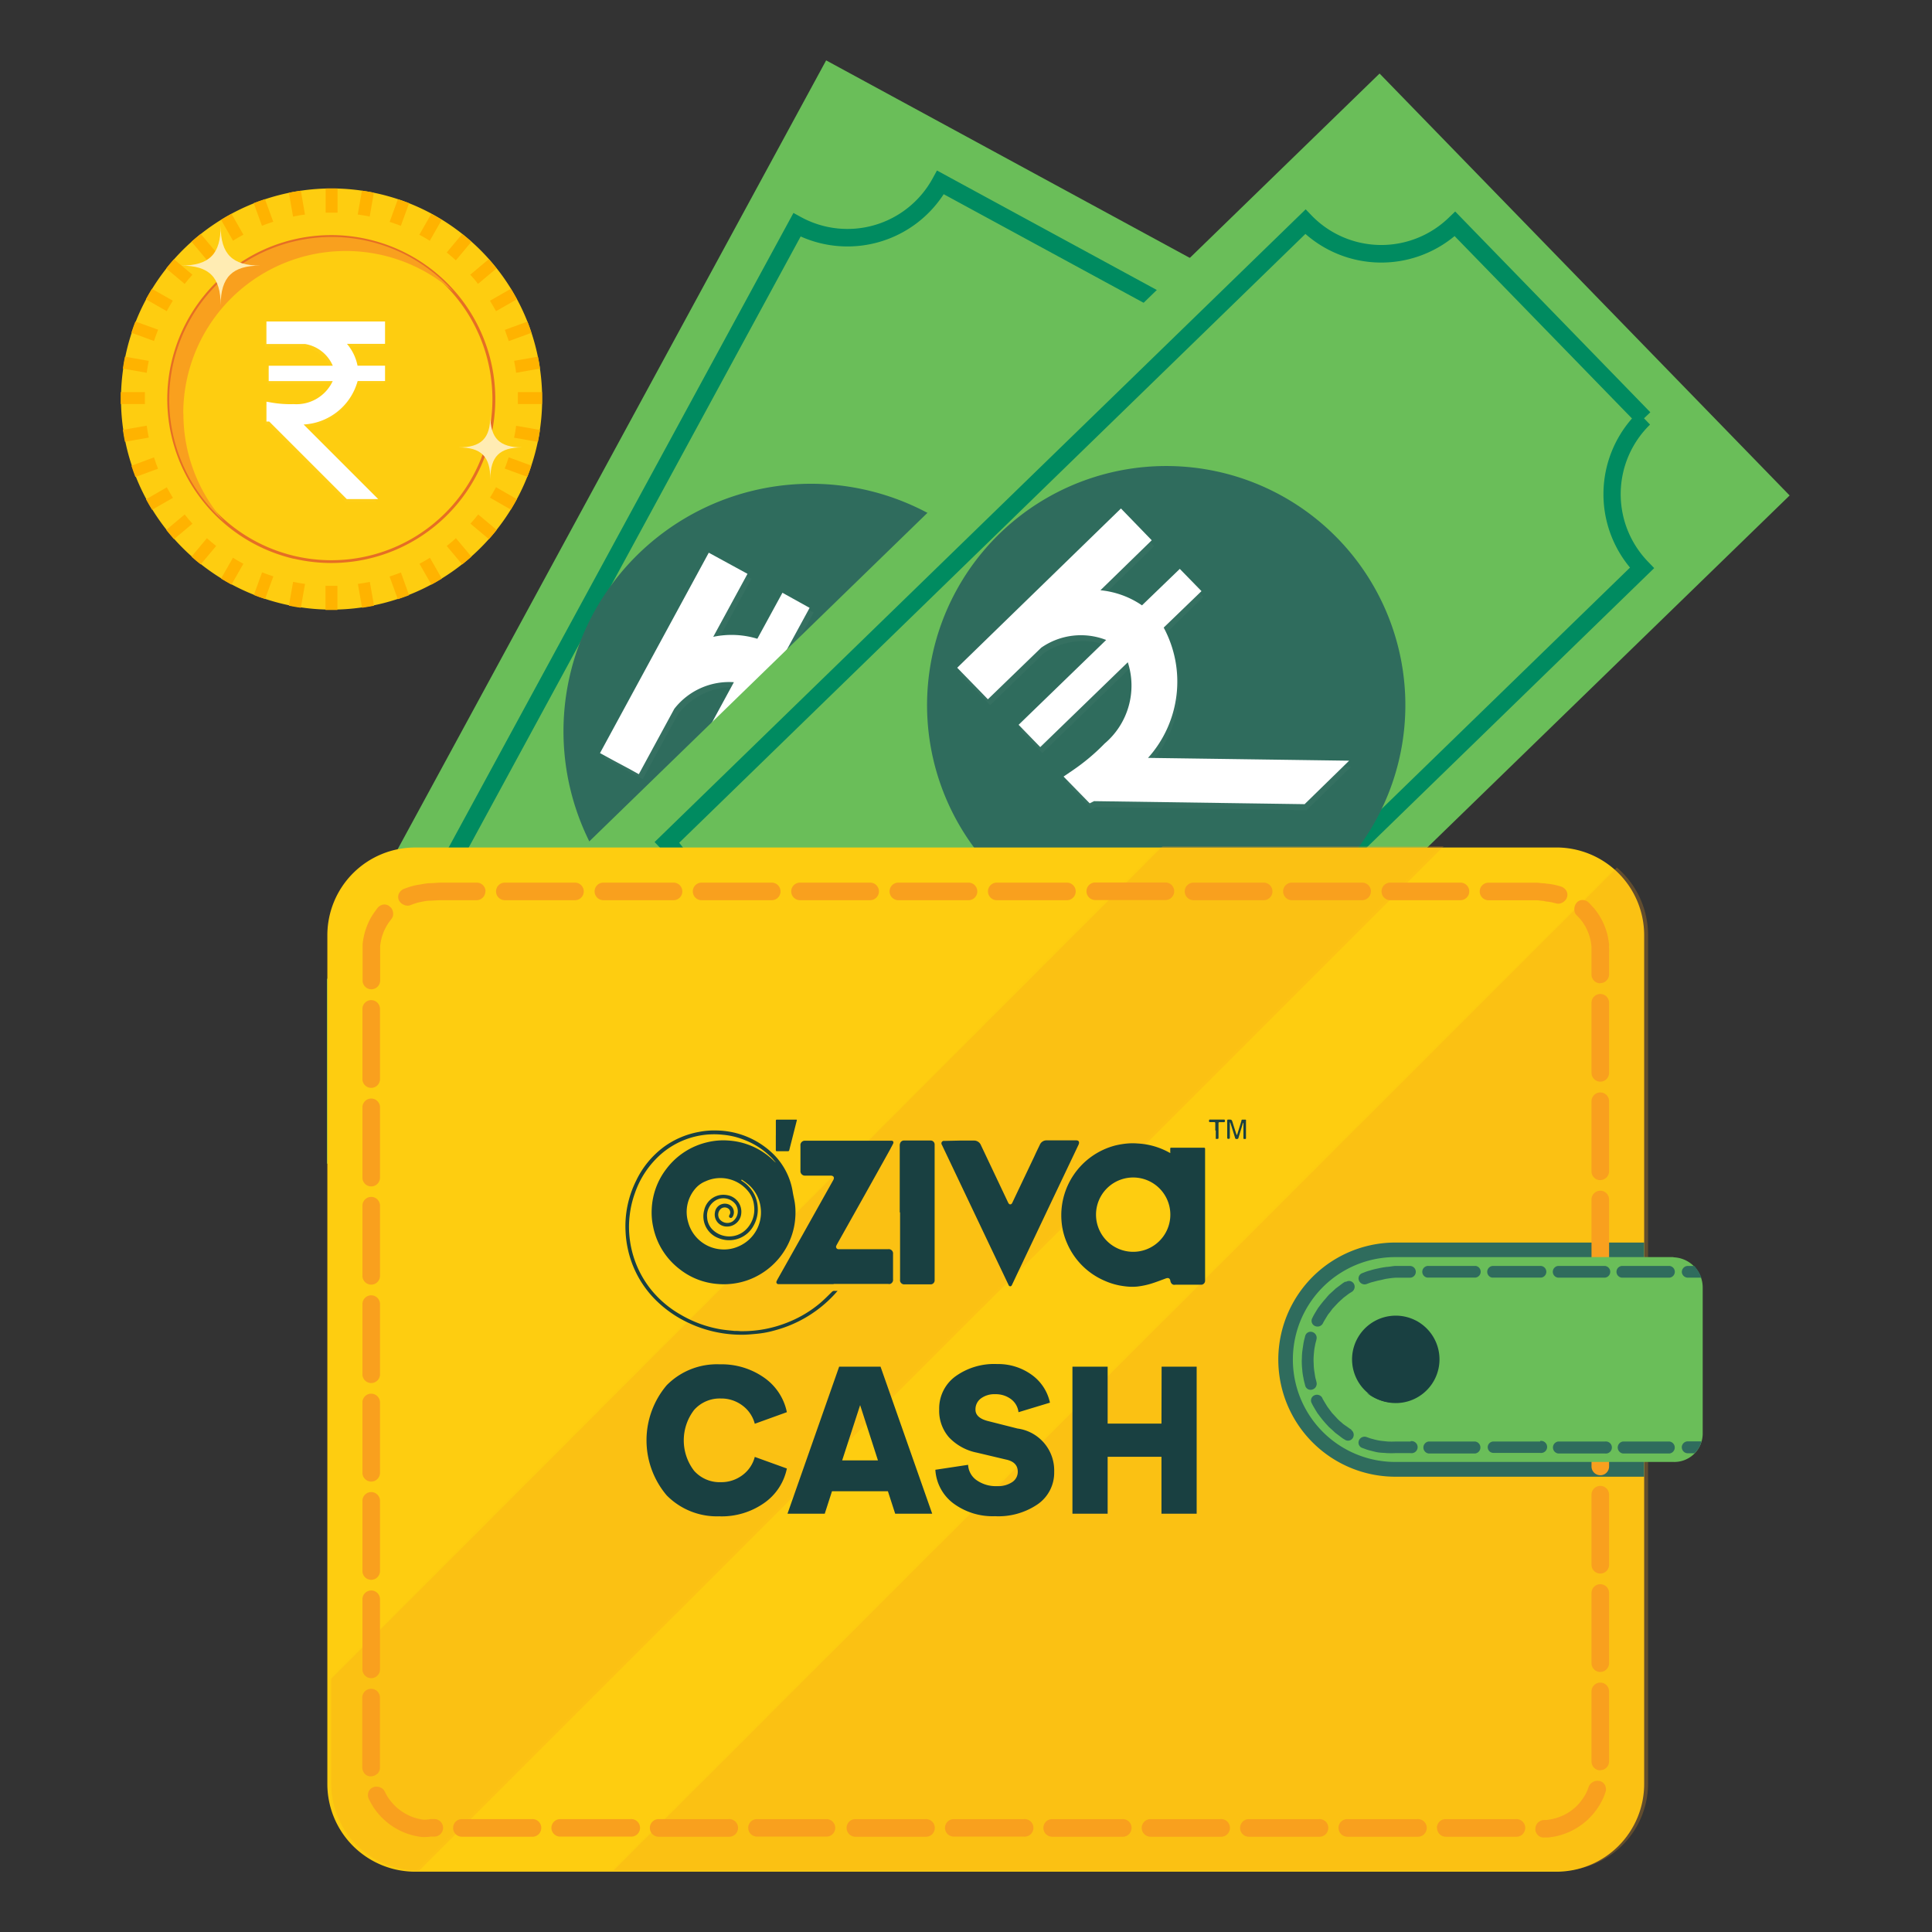 <svg xmlns="http://www.w3.org/2000/svg" width="64" height="64" viewBox="0 0 64 64">
  <rect x="0" y="0" width="64" height="64" fill="#333333" stroke="none"/>
  <g id="OZiva_Cash" data-name="OZiva Cash" transform="translate(-187 -428)">
    <rect id="Bound" width="64" height="64" transform="translate(187 428)" fill="none" opacity="0"/>
    <g id="OZiva_cash_" data-name="OZiva cash " transform="translate(191 430.004)">
      <path id="Path_9731" data-name="Path 9731" d="M73.5,30.4,90.035-.042l17.123,9.3L88.065,44.409,73.5,36.5Z" transform="translate(-66.668 0.038)" fill="#6abe59" fill-rule="evenodd"/>
      <path id="Path_9732" data-name="Path 9732" d="M104.341,39.215l8.147,4.428-.14.255.255.14a3.214,3.214,0,0,0,1.289,4.358l.255.14L99.791,74.966l-.255-.14a3.213,3.213,0,0,0-4.358,1.29l-.14.255-8.405-4.566.138-.255a3.215,3.215,0,0,0-1.29-4.359l-.255-.14,14.361-26.43.255.14a3.214,3.214,0,0,0,4.359-1.29Zm7.623,4.805L104.564,40a3.8,3.8,0,0,1-4.738,1.4L86.009,66.835a3.8,3.8,0,0,1,1.4,4.738l7.4,4.021a3.8,3.8,0,0,1,4.738-1.4l13.813-25.428a3.8,3.8,0,0,1-1.4-4.738Z" transform="translate(-77.303 -35.571)" fill="#008b60" fill-rule="evenodd"/>
      <path id="Path_9733" data-name="Path 9733" d="M169.857,151.83a8.2,8.2,0,1,1-6.244-.658,8.2,8.2,0,0,1,6.244.658" transform="translate(-143.075 -136.813)" fill="#2f6c5d"/>
      <g id="Group_1540" data-name="Group 1540" transform="translate(16.008 16.468)" opacity="0.3">
        <g id="Group_1539" data-name="Group 1539" transform="translate(0)" opacity="0.3">
          <g id="Group_1537" data-name="Group 1537" transform="translate(0.415 0.415)" opacity="0.3">
            <path id="Path_9734" data-name="Path 9734" d="M179.973,181.61l-3.313,6.1.2.107.526.283.03.016,1.044-1.919a2.455,2.455,0,0,1,2.684-.9l-1.964,3.617.372.2,1.964-3.615a2.649,2.649,0,0,1,.421,3.431,7.125,7.125,0,0,1-.78,1.22l.571.312.009-.009,6.637-1.965.569-1.053L182.6,189.3V189.3a3.554,3.554,0,0,0-.628-4.665l.809-1.487-.367-.2-.809,1.487a2.764,2.764,0,0,0-2.238.078l1.352-2.488Z" transform="translate(-176.66 -181.61)" fill="#1d5f3e"/>
          </g>
          <g id="Group_1538" data-name="Group 1538" opacity="0.3">
            <path id="Path_9735" data-name="Path 9735" d="M175.8,177.149l1.286.7-1.135,2.087a2.928,2.928,0,0,1,1.462.066l.828-1.523.906.491-.829,1.523a3.772,3.772,0,0,1,.79,4.276l6.4-1.893-.978,1.815-6.685,1.974-.116.116-1.092-.595.226-.284a6.812,6.812,0,0,0,.748-1.169h0a2.509,2.509,0,0,0-.068-2.8l-1.924,3.543-.911-.487,1.926-3.546a2.3,2.3,0,0,0-1.974.883l-1.173,2.157-.3-.158-.987-.537Zm.246.829-3.021,5.556.211.115.913-1.679.021-.025a2.764,2.764,0,0,1,3.027-.988l.142.057.012-.021.084.059.083.033-.011.018.124.088a2.95,2.95,0,0,1,.516,3.817,7.419,7.419,0,0,1-.594.979l.141.076,6.411-1.9.161-.3-6.5,1.924.526-.715a3.246,3.246,0,0,0-.534-4.254l-.151-.1-.167-.072a2.456,2.456,0,0,0-1.991.078l-.823.366,1.635-3.01Z" transform="translate(-172.201 -177.149)" fill="#fff" fill-rule="evenodd"/>
          </g>
        </g>
      </g>
      <path id="Path_9736" data-name="Path 9736" d="M178.553,179.85l-3.313,6.094.2.107.526.279.03.017,1.042-1.92a2.455,2.455,0,0,1,2.685-.9l-1.964,3.615.366.2,1.964-3.615a2.653,2.653,0,0,1,.42,3.43,7.052,7.052,0,0,1-.781,1.221l.571.311.009-.009,6.637-1.964.569-1.053-6.331,1.872v-.008a3.554,3.554,0,0,0-.629-4.665l.809-1.487-.366-.2-.809,1.487a2.753,2.753,0,0,0-2.237.079l1.352-2.488Z" transform="translate(-158.95 -163.131)" fill="#fff"/>
      <path id="Path_9737" data-name="Path 9737" d="M174.384,175.388l1.283.7-1.135,2.087a2.923,2.923,0,0,1,1.461.064l.831-1.524.9.5-.828,1.521a3.772,3.772,0,0,1,.79,4.276l6.4-1.891-.981,1.807-6.685,1.974-.116.116-1.092-.594.226-.286a6.753,6.753,0,0,0,.746-1.169h0a2.511,2.511,0,0,0-.068-2.8l-1.926,3.543-.9-.491,1.926-3.543a2.3,2.3,0,0,0-1.974.882l-1.175,2.165-.3-.167-.52-.278-.466-.254Zm-2.565,6.5.913-1.681.021-.025a2.756,2.756,0,0,1,3.027-.987l.132.055.012-.021.08.057.091.037-.011.02.121.086a2.952,2.952,0,0,1,.515,3.817,7.379,7.379,0,0,1-.594.98l.141.076,6.411-1.9.155-.287-6.016,1.779V183.4l.037-.068a3.248,3.248,0,0,0-.526-4.264l-.162-.108-.158-.068a2.451,2.451,0,0,0-1.99.078l-.824.367,1.636-3.011-.208-.113-3.019,5.557Z" transform="translate(-154.905 -159.083)" fill="#fff" fill-rule="evenodd"/>
      <path id="Path_9738" data-name="Path 9738" d="M168.671,4.645,139.979,32.523,153.563,46.5l28.692-27.878Z" transform="translate(-126.971 -4.213)" fill="#6abe59"/>
      <path id="Path_9739" data-name="Path 9739" d="M211.067,53.044l.2.208a3.214,3.214,0,0,0,4.545.064l.208-.2,6.464,6.651-.209.2.2.208a3.217,3.217,0,0,0-.063,4.546l.2.208L201.047,85.89l-.2-.209a3.214,3.214,0,0,0-4.545-.064l-.209.2-6.666-6.86.208-.2a3.214,3.214,0,0,0,.064-4.545l-.2-.208Zm10.808,6.927L216,53.93a3.8,3.8,0,0,1-4.941-.071L190.314,74.028a3.8,3.8,0,0,1-.071,4.941l5.871,6.041a3.8,3.8,0,0,1,4.941.07l20.756-20.168a3.8,3.8,0,0,1,.068-4.942Z" transform="translate(-171.815 -48.114)" fill="#008b60" fill-rule="evenodd"/>
      <path id="Path_9740" data-name="Path 9740" d="M300.874,146.877a7.922,7.922,0,1,1-2.545-1.754,7.922,7.922,0,0,1,2.545,1.754" transform="translate(-260.56 -131.042)" fill="#2f6c5d"/>
      <g id="Group_1544" data-name="Group 1544" transform="translate(27.783 15.037)" opacity="0.3">
        <g id="Group_1543" data-name="Group 1543" transform="translate(0)" opacity="0.3">
          <g id="Group_1541" data-name="Group 1541" transform="translate(0.443 0.432)" opacity="0.3">
            <path id="Path_9741" data-name="Path 9741" d="M308.627,166.41l-4.978,4.834.157.161.413.425.024.025,1.566-1.523a2.457,2.457,0,0,1,2.831-.063l-2.951,2.868.291.3,2.952-2.868a2.653,2.653,0,0,1-.62,3.4,7.121,7.121,0,0,1-1.109.934l.454.465h.012l6.92.1.858-.837-6.6-.093h.007a3.554,3.554,0,0,0,.79-4.641l1.215-1.185-.291-.3-1.215,1.185a2.764,2.764,0,0,0-2.159-.591l2.031-1.974Z" transform="translate(-303.649 -166.41)" fill="#1d5f3e"/>
          </g>
          <g id="Group_1542" data-name="Group 1542" opacity="0.3">
            <path id="Path_9742" data-name="Path 9742" d="M304.416,161.765l1.024,1.053-1.711,1.656a2.933,2.933,0,0,1,1.377.5l1.244-1.21.717.738-1.245,1.21a3.78,3.78,0,0,1-.52,4.316l6.664.093-1.477,1.44-6.976-.1-.145.067-.859-.881.3-.205a6.812,6.812,0,0,0,1.061-.894h0a2.511,2.511,0,0,0,.767-2.69l-2.9,2.81-.717-.738,2.9-2.81a2.3,2.3,0,0,0-2.151.254l-1.764,1.711-.236-.245h0l-.782-.8Zm-4.383,5.444,1.37-1.332.028-.017a2.764,2.764,0,0,1,3.186-.042l.116.093.017-.016.058.076.078.062-.017.017.091.118a2.952,2.952,0,0,1-.646,3.8,7.418,7.418,0,0,1-.858.759l.112.115,6.685.095.24-.233-6.587-.093.526-.526h0a3.255,3.255,0,0,0,.763-4.229l-.113-.14-.139-.12a2.456,2.456,0,0,0-1.923-.519l-.9.105,2.457-2.388-.17-.174-4.539,4.408Z" transform="translate(-298.989 -161.765)" fill="#fff" fill-rule="evenodd"/>
          </g>
        </g>
      </g>
      <path id="Path_9743" data-name="Path 9743" d="M307.8,164.29l-4.976,4.834.157.161.413.425.024.025,1.572-1.52a2.456,2.456,0,0,1,2.831-.063l-2.951,2.868.291.3,2.951-2.868a2.655,2.655,0,0,1-.619,3.4,7.121,7.121,0,0,1-1.11.929l.454.465h.011l6.92.1.857-.837-6.6-.093h.008a3.554,3.554,0,0,0,.79-4.639l1.216-1.185-.292-.3-1.223,1.185a2.764,2.764,0,0,0-2.159-.591l2.031-1.974Z" transform="translate(-274.67 -149.017)" fill="#fff"/>
      <path id="Path_9744" data-name="Path 9744" d="M303.584,159.641l1.02,1.053-1.7,1.656a2.934,2.934,0,0,1,1.377.5l1.252-1.208.719.737L305,163.587a3.777,3.777,0,0,1-.519,4.316l6.662.093-1.475,1.44-6.976-.1-.143.072-.866-.886.3-.205a6.819,6.819,0,0,0,1.061-.89h0a2.513,2.513,0,0,0,.767-2.692l-2.9,2.81-.717-.738,2.9-2.81a2.3,2.3,0,0,0-2.149.254l-1.769,1.711-.236-.245h0l-.78-.8Zm-4.383,5.445,1.379-1.331.026-.017a2.764,2.764,0,0,1,3.186-.042l.116.093.017-.016.059.078.076.062-.017.016.091.118a2.953,2.953,0,0,1-.646,3.8q-.222.229-.465.438l.6-.344a3.244,3.244,0,0,0,.741-4.212l-.1-.12-.165-.141a2.456,2.456,0,0,0-1.923-.519l-.9.105,2.457-2.388-.166-.171-4.538,4.408Zm3.584,3.4-.157.121.111.113,6.685.095.24-.234Z" transform="translate(-270.451 -144.801)" fill="#fff" fill-rule="evenodd"/>
      <path id="Path_9745" data-name="Path 9745" d="M114.334,280.45H76.527a2.907,2.907,0,0,0-2.907,2.907v28.113a2.907,2.907,0,0,0,2.907,2.907h37.807a2.907,2.907,0,0,0,2.907-2.907V283.357a2.907,2.907,0,0,0-2.908-2.908Z" transform="translate(-66.776 -254.379)" fill="#fecd10"/>
      <path id="Path_9746" data-name="Path 9746" d="M208.792,287.6,175.55,320.824h31.368a2.881,2.881,0,0,0,2.907-2.874V289.837a2.938,2.938,0,0,0-1.033-2.238Z" transform="translate(-159.231 -260.865)" fill="#f9a01e" opacity="0.24"/>
      <path id="Path_9747" data-name="Path 9747" d="M102.539,280,75,307.578v3.484a2.881,2.881,0,0,0,2.907,2.872h.009L111.853,280Z" transform="translate(-68.028 -253.972)" fill="#f9a01e" opacity="0.24"/>
      <g id="Group_1546" data-name="Group 1546" transform="translate(16.19 26.773)" opacity="0.24">
        <g id="Group_1545" data-name="Group 1545" opacity="0.24">
          <path id="Path_9748" data-name="Path 9748" d="M207.4,288.01,174.16,321.234h31.368a2.882,2.882,0,0,0,2.907-2.875V290.249a2.939,2.939,0,0,0-1.033-2.238" transform="translate(-174.16 -288.01)" fill="#f9a01e" opacity="0.24"/>
        </g>
      </g>
      <g id="Group_1548" data-name="Group 1548" transform="translate(6.843 26.065)" opacity="0.24">
        <g id="Group_1547" data-name="Group 1547" transform="translate(0 0)" opacity="0.24">
          <path id="Path_9749" data-name="Path 9749" d="M101.149,280.41,73.61,307.988v3.48a2.882,2.882,0,0,0,2.907,2.872h.009l33.931-33.931Z" transform="translate(-73.61 -280.409)" fill="#f9a01e" opacity="0.24"/>
        </g>
      </g>
      <path id="Path_9750" data-name="Path 9750" d="M425.229,421.22h-8.241a3.878,3.878,0,1,0,0,7.757h8.24Z" transform="translate(-374.764 -382.063)" fill="#2f6c5d"/>
      <path id="Path_9751" data-name="Path 9751" d="M504.092,614.634a.292.292,0,0,1,.084-.207.325.325,0,0,1,.195-.088h.086a.819.819,0,0,0,.094-.013,1.108,1.108,0,0,0,.124-.024,1.618,1.618,0,0,0,.612-.279,1.649,1.649,0,0,0,.447-.505,1,1,0,0,0,.058-.112.725.725,0,0,0,.039-.093l.029-.08a.316.316,0,0,1,.349-.186.263.263,0,0,1,.185.132.3.3,0,0,1,.017.246l-.039.108a1.235,1.235,0,0,1-.053.121,1.612,1.612,0,0,1-.079.151,2.238,2.238,0,0,1-1.435,1.067,1.3,1.3,0,0,1-.168.03,1.166,1.166,0,0,1-.132.017h-.115a.263.263,0,0,1-.217-.08.294.294,0,0,1-.084-.205" transform="translate(-457.23 -556.054)" fill="#f9a01e"/>
      <path id="Path_9752" data-name="Path 9752" d="M469.01,626.945a.291.291,0,0,1,.291-.289h2.328a.291.291,0,0,1,.284.405.3.3,0,0,1-.067.1.292.292,0,0,1-.216.079h-2.324a.291.291,0,0,1-.291-.291" transform="translate(-425.411 -568.4)" fill="#f9a01e"/>
      <path id="Path_9753" data-name="Path 9753" d="M433.95,626.945a.291.291,0,0,1,.291-.289h2.324a.291.291,0,0,1,.284.405.3.3,0,0,1-.067.1.293.293,0,0,1-.216.079h-2.324a.291.291,0,0,1-.291-.291" transform="translate(-393.61 -568.4)" fill="#f9a01e"/>
      <path id="Path_9754" data-name="Path 9754" d="M398.89,626.945a.291.291,0,0,1,.291-.289h2.324a.292.292,0,0,1,.116.017.288.288,0,0,1,.167.158.292.292,0,0,1,0,.23.3.3,0,0,1-.067.1.29.29,0,0,1-.216.079h-2.324a.3.3,0,0,1-.112-.022.291.291,0,0,1-.18-.268" transform="translate(-361.81 -568.4)" fill="#f9a01e"/>
      <path id="Path_9755" data-name="Path 9755" d="M363.83,626.945a.291.291,0,0,1,.291-.289h2.324a.291.291,0,0,1,.284.405.3.3,0,0,1-.067.1.29.29,0,0,1-.216.079h-2.324a.291.291,0,0,1-.291-.291" transform="translate(-330.009 -568.4)" fill="#f9a01e"/>
      <path id="Path_9756" data-name="Path 9756" d="M328.78,626.945a.289.289,0,0,1,.29-.289h2.324a.291.291,0,0,1,.283.405.3.3,0,0,1-.067.1.29.29,0,0,1-.216.079H329.07A.291.291,0,0,1,328.78,626.945Z" transform="translate(-298.216 -568.4)" fill="#f9a01e"/>
      <path id="Path_9757" data-name="Path 9757" d="M293.72,626.945a.291.291,0,0,1,.291-.289h2.324a.291.291,0,1,1,0,.58h-2.324a.291.291,0,0,1-.291-.291" transform="translate(-266.416 -568.4)" fill="#f9a01e"/>
      <path id="Path_9758" data-name="Path 9758" d="M258.66,626.945a.291.291,0,0,1,.291-.289h2.324a.291.291,0,0,1,.283.405.3.3,0,0,1-.067.1.292.292,0,0,1-.216.079h-2.324a.291.291,0,0,1-.291-.291" transform="translate(-234.615 -568.4)" fill="#f9a01e"/>
      <path id="Path_9759" data-name="Path 9759" d="M223.6,626.95a.291.291,0,0,1,.291-.289h2.324a.291.291,0,0,1,0,.58h-2.324a.291.291,0,0,1-.291-.291" transform="translate(-202.814 -568.405)" fill="#f9a01e"/>
      <path id="Path_9760" data-name="Path 9760" d="M188.54,626.945a.291.291,0,0,1,.291-.289h2.324a.291.291,0,0,1,.283.405.3.3,0,0,1-.067.1.291.291,0,0,1-.216.079h-2.324a.291.291,0,0,1-.291-.291" transform="translate(-171.013 -568.4)" fill="#f9a01e"/>
      <path id="Path_9761" data-name="Path 9761" d="M153.48,626.945a.291.291,0,0,1,.291-.289H156.1a.291.291,0,1,1,0,.58H153.77a.291.291,0,0,1-.291-.291" transform="translate(-139.213 -568.4)" fill="#f9a01e"/>
      <path id="Path_9762" data-name="Path 9762" d="M118.43,626.945a.289.289,0,0,1,.29-.289h2.324a.291.291,0,0,1,.283.405.3.3,0,0,1-.067.1.292.292,0,0,1-.216.079H118.72a.291.291,0,0,1-.29-.291" transform="translate(-107.42 -568.4)" fill="#f9a01e"/>
      <path id="Path_9763" data-name="Path 9763" d="M88.274,615.11a.338.338,0,0,1,.221.014.279.279,0,0,1,.146.132s.014.028.037.076c.012.024.03.051.049.084a.763.763,0,0,0,.071.105,1.65,1.65,0,0,0,.5.456,1.616,1.616,0,0,0,.638.216,1.078,1.078,0,0,0,.132-.008c.038,0,.068-.013.1-.013h.1a.294.294,0,0,1,.116.017.291.291,0,0,1,.1.484.3.3,0,0,1-.1.062.29.29,0,0,1-.116.017h-.1a1.175,1.175,0,0,1-.132.013,1.608,1.608,0,0,1-.17,0,2.182,2.182,0,0,1-.866-.29,2.229,2.229,0,0,1-.674-.612,1.288,1.288,0,0,1-.093-.141c-.026-.043-.05-.08-.067-.113l-.05-.1a.3.3,0,0,1-.008-.246.252.252,0,0,1,.066-.093.255.255,0,0,1,.1-.054" transform="translate(-79.897 -557.917)" fill="#f9a01e"/>
      <path id="Path_9764" data-name="Path 9764" d="M86.4,580.25a.291.291,0,0,1,.291.291v2.324a.263.263,0,0,1-.079.192.341.341,0,0,1-.2.092.249.249,0,0,1-.113-.012.253.253,0,0,1-.1-.061.325.325,0,0,1-.093-.219v-2.316a.291.291,0,0,1,.291-.291" transform="translate(-78.105 -526.31)" fill="#f9a01e"/>
      <path id="Path_9765" data-name="Path 9765" d="M86.411,545.2a.291.291,0,0,1,.291.29v2.324a.291.291,0,1,1-.582,0V545.49a.291.291,0,0,1,.291-.289" transform="translate(-78.114 -494.518)" fill="#f9a01e"/>
      <path id="Path_9766" data-name="Path 9766" d="M86.411,510.14a.291.291,0,0,1,.291.291v2.324a.291.291,0,1,1-.582,0v-2.324a.291.291,0,0,1,.291-.291" transform="translate(-78.114 -462.717)" fill="#f9a01e"/>
      <path id="Path_9767" data-name="Path 9767" d="M86.411,475.08a.291.291,0,0,1,.291.291V477.7a.291.291,0,1,1-.582,0V475.37a.291.291,0,0,1,.291-.291Z" transform="translate(-78.114 -430.916)" fill="#f9a01e"/>
      <path id="Path_9768" data-name="Path 9768" d="M86.411,440.02a.291.291,0,0,1,.291.291v2.324a.291.291,0,1,1-.582,0v-2.324a.291.291,0,0,1,.291-.291" transform="translate(-78.114 -399.115)" fill="#f9a01e"/>
      <path id="Path_9769" data-name="Path 9769" d="M86.411,404.96a.291.291,0,0,1,.291.291v2.324a.291.291,0,0,1-.582,0v-2.324a.291.291,0,0,1,.291-.291" transform="translate(-78.114 -367.315)" fill="#f9a01e"/>
      <path id="Path_9770" data-name="Path 9770" d="M86.411,369.91a.291.291,0,0,1,.291.29v2.33a.291.291,0,0,1-.582,0V370.2a.291.291,0,0,1,.291-.29" transform="translate(-78.114 -335.523)" fill="#f9a01e"/>
      <path id="Path_9771" data-name="Path 9771" d="M86.411,334.85a.291.291,0,0,1,.291.291v2.324a.291.291,0,1,1-.582,0v-2.324A.291.291,0,0,1,86.411,334.85Z" transform="translate(-78.114 -303.723)" fill="#f9a01e"/>
      <path id="Path_9772" data-name="Path 9772" d="M87.131,300.9a.322.322,0,0,1,.08.2.253.253,0,0,1-.059.186l-.05.068a1.58,1.58,0,0,0-.122.186,1.636,1.636,0,0,0-.2.645v1.137a.291.291,0,0,1-.582,0v-1.184a2.238,2.238,0,0,1,.263-.874,2.3,2.3,0,0,1,.166-.254l.068-.094a.315.315,0,0,1,.22-.112.263.263,0,0,1,.207.093" transform="translate(-78.187 -272.846)" fill="#f9a01e"/>
      <path id="Path_9773" data-name="Path 9773" d="M101.693,293.223a.291.291,0,0,1-.29.291h-1.158c-.143,0-.3.014-.421.018a.854.854,0,0,0-.167.021l-.147.028a1.643,1.643,0,0,0-.213.065l-.08.03a.263.263,0,0,1-.2,0,.319.319,0,0,1-.172-.132.263.263,0,0,1-.026-.224.32.32,0,0,1,.171-.179l.108-.039a2.209,2.209,0,0,1,.291-.084c.062-.013.132-.021.2-.033a2.2,2.2,0,0,1,.225-.033c.147,0,.284-.02.432-.02h1.163a.291.291,0,0,1,.29.291" transform="translate(-89.615 -265.698)" fill="#f9a01e"/>
      <path id="Path_9774" data-name="Path 9774" d="M136.646,293.251a.291.291,0,0,1-.291.291h-2.324a.291.291,0,1,1,0-.582h2.324a.291.291,0,0,1,.291.291Z" transform="translate(-121.308 -265.726)" fill="#f9a01e"/>
      <path id="Path_9775" data-name="Path 9775" d="M171.756,293.251a.291.291,0,0,1-.291.291h-2.324a.291.291,0,1,1,0-.582h2.324a.291.291,0,0,1,.291.291Z" transform="translate(-153.153 -265.726)" fill="#f9a01e"/>
      <path id="Path_9776" data-name="Path 9776" d="M206.756,293.251a.291.291,0,0,1-.291.291h-2.324a.291.291,0,1,1,0-.582h2.324a.291.291,0,0,1,.291.291" transform="translate(-184.9 -265.726)" fill="#f9a01e"/>
      <path id="Path_9777" data-name="Path 9777" d="M241.826,293.251a.291.291,0,0,1-.291.291h-2.324a.291.291,0,0,1,0-.582h2.324a.291.291,0,0,1,.291.291" transform="translate(-216.71 -265.726)" fill="#f9a01e"/>
      <path id="Path_9778" data-name="Path 9778" d="M276.886,293.251a.291.291,0,0,1-.291.291H274.27a.291.291,0,1,1,0-.582h2.324a.291.291,0,0,1,.291.291" transform="translate(-248.511 -265.726)" fill="#f9a01e"/>
      <path id="Path_9779" data-name="Path 9779" d="M311.936,293.251a.291.291,0,0,1-.291.291h-2.324a.291.291,0,1,1,0-.582h2.324a.291.291,0,0,1,.291.291Z" transform="translate(-280.302 -265.726)" fill="#f9a01e"/>
      <path id="Path_9780" data-name="Path 9780" d="M347,293.252a.291.291,0,0,1-.291.286h-2.324a.291.291,0,0,1,0-.582h2.324a.291.291,0,0,1,.291.291" transform="translate(-312.103 -265.727)" fill="#f9a01e"/>
      <path id="Path_9781" data-name="Path 9781" d="M382.056,293.251a.291.291,0,0,1-.291.291h-2.324a.291.291,0,1,1,0-.582h2.324a.291.291,0,0,1,.291.291" transform="translate(-343.904 -265.726)" fill="#f9a01e"/>
      <path id="Path_9782" data-name="Path 9782" d="M417.116,293.251a.291.291,0,0,1-.291.291H414.5a.291.291,0,1,1,0-.582h2.328a.291.291,0,0,1,.291.291Z" transform="translate(-375.704 -265.726)" fill="#f9a01e"/>
      <path id="Path_9783" data-name="Path 9783" d="M452.176,293.251a.291.291,0,0,1-.291.291h-2.324a.291.291,0,0,1,0-.582h2.324a.291.291,0,0,1,.291.291Z" transform="translate(-407.505 -265.726)" fill="#f9a01e"/>
      <path id="Path_9784" data-name="Path 9784" d="M487.179,293.473a.321.321,0,0,1-.157.154.263.263,0,0,1-.2.02l-.082-.021a1.719,1.719,0,0,0-.22-.039c-.046,0-.093-.022-.15-.025s-.132-.018-.192-.018h-1.59a.291.291,0,0,1,0-.582h1.59c.07,0,.132.016.2.018s.139.016.2.02a2.366,2.366,0,0,1,.3.058c.071.018.112.032.112.032a.32.32,0,0,1,.186.159.263.263,0,0,1,0,.226" transform="translate(-439.279 -265.726)" fill="#f9a01e"/>
      <path id="Path_9785" data-name="Path 9785" d="M518.821,301.871a.291.291,0,0,1-.291-.291v-.921a1.743,1.743,0,0,0-.025-.186,1.652,1.652,0,0,0-.263-.619l-.075-.1-.066-.071-.042-.047-.017-.014a.263.263,0,0,1-.079-.186.325.325,0,0,1,.059-.213.26.26,0,0,1,.195-.111.31.31,0,0,1,.23.093l.022.021.057.063.093.1.1.132a2.237,2.237,0,0,1,.361.837c.011.083.029.165.033.246a.758.758,0,0,0,0,.122.635.635,0,0,1,0,.112v.736a.291.291,0,0,1-.291.291" transform="translate(-469.81 -271.302)" fill="#f9a01e"/>
      <path id="Path_9786" data-name="Path 9786" d="M524.391,335.545a.291.291,0,0,1-.291-.289v-2.324a.291.291,0,1,1,.582,0v2.324a.291.291,0,0,1-.291.29Z" transform="translate(-475.379 -301.718)" fill="#f9a01e"/>
      <path id="Path_9787" data-name="Path 9787" d="M524.391,370.6a.291.291,0,0,1-.291-.291v-2.324a.291.291,0,1,1,.582,0v2.324a.291.291,0,0,1-.291.286" transform="translate(-475.379 -333.509)" fill="#f9a01e"/>
      <path id="Path_9788" data-name="Path 9788" d="M524.391,405.656a.291.291,0,0,1-.291-.291v-2.324a.291.291,0,0,1,.582,0v2.324a.291.291,0,0,1-.291.286" transform="translate(-475.379 -365.31)" fill="#f9a01e"/>
      <path id="Path_9789" data-name="Path 9789" d="M524.391,440.716a.291.291,0,0,1-.291-.291V438.1a.291.291,0,0,1,.582,0v2.328a.291.291,0,0,1-.291.286" transform="translate(-475.379 -397.112)" fill="#f9a01e"/>
      <path id="Path_9790" data-name="Path 9790" d="M524.391,475.776a.291.291,0,0,1-.291-.291v-2.324a.291.291,0,1,1,.582,0v2.324a.288.288,0,0,1-.022.112.292.292,0,0,1-.157.158.3.3,0,0,1-.112.022" transform="translate(-475.379 -428.911)" fill="#f9a01e"/>
      <path id="Path_9791" data-name="Path 9791" d="M524.391,510.835a.291.291,0,0,1-.291-.289v-2.324a.291.291,0,0,1,.582,0v2.324a.291.291,0,0,1-.291.289" transform="translate(-475.379 -460.713)" fill="#f9a01e"/>
      <path id="Path_9792" data-name="Path 9792" d="M524.391,545.886a.291.291,0,0,1-.291-.291V543.27a.291.291,0,0,1,.582,0v2.324a.289.289,0,0,1-.086.205.286.286,0,0,1-.093.063.291.291,0,0,1-.112.022" transform="translate(-475.379 -492.504)" fill="#f9a01e"/>
      <path id="Path_9793" data-name="Path 9793" d="M524.391,580.946a.291.291,0,0,1-.291-.291v-2.324a.291.291,0,0,1,.582,0v2.324a.292.292,0,0,1-.179.263.3.3,0,0,1-.112.022" transform="translate(-475.379 -524.305)" fill="#f9a01e"/>
      <path id="Path_9794" data-name="Path 9794" d="M430.333,426.41H421.12a3.393,3.393,0,1,0,0,6.786h9.213a.94.94,0,0,0,.97-.929v-4.85a1,1,0,0,0-.97-1" transform="translate(-378.899 -386.771)" fill="#6abe59"/>
      <path id="Path_9795" data-name="Path 9795" d="M556.28,429.763a.2.2,0,0,0,.195.195h.454a1.329,1.329,0,0,0-.233-.388h-.22a.2.2,0,0,0-.195.194" transform="translate(-504.568 -389.638)" fill="#2f6c5d"/>
      <path id="Path_9796" data-name="Path 9796" d="M534.806,429.565H533.25a.2.2,0,0,0-.079.011.191.191,0,0,0-.067.041.195.195,0,0,0,.067.325.191.191,0,0,0,.079.011H534.8a.195.195,0,0,0,0-.388Z" transform="translate(-483.495 -389.633)" fill="#2f6c5d"/>
      <path id="Path_9797" data-name="Path 9797" d="M511.977,429.57h-1.552a.195.195,0,0,0,0,.388h1.552a.195.195,0,0,0,0-.388Z" transform="translate(-462.811 -389.638)" fill="#2f6c5d"/>
      <path id="Path_9798" data-name="Path 9798" d="M488.632,429.565h-1.55a.195.195,0,0,0-.079.376.193.193,0,0,0,.079.01h1.55a.192.192,0,0,0,.078-.01.194.194,0,0,0-.079-.376Z" transform="translate(-441.614 -389.633)" fill="#2f6c5d"/>
      <path id="Path_9799" data-name="Path 9799" d="M465.546,429.565h-1.552a.194.194,0,0,0-.079.376.192.192,0,0,0,.079.01h1.552a.195.195,0,0,0,0-.388Z" transform="translate(-420.672 -389.633)" fill="#2f6c5d"/>
      <path id="Path_9800" data-name="Path 9800" d="M442.8,429.57h-.491c-.093,0-.2.028-.3.032a2.762,2.762,0,0,0-.3.053,2.407,2.407,0,0,0-.263.067,1.376,1.376,0,0,0-.178.059l-.067.026a.188.188,0,0,0-.067.039.186.186,0,0,0-.043.216.2.2,0,0,0,.247.108l.058-.021a1.081,1.081,0,0,1,.157-.05c.066-.016.141-.04.225-.055s.172-.046.263-.055a2.646,2.646,0,0,1,.263-.03h.491a.195.195,0,0,0,0-.388Z" transform="translate(-400.07 -389.638)" fill="#2f6c5d"/>
      <path id="Path_9801" data-name="Path 9801" d="M425.381,434.923l-.061.037c-.038.025-.088.065-.151.112l-.1.074-.1.093-.111.1c-.036.036-.07.075-.1.113l-.1.115-.094.118-.084.112-.066.107c-.039.066-.074.121-.093.161l-.032.065a.186.186,0,0,0,.093.263.2.2,0,0,0,.257-.087s.009-.021.028-.055.049-.083.084-.141l.057-.093.074-.094.078-.105.093-.1.094-.1.093-.087.093-.083.087-.065a1.205,1.205,0,0,1,.132-.094l.053-.033a.2.2,0,0,0,.062-.263.186.186,0,0,0-.263-.063" transform="translate(-384.818 -394.47)" fill="#2f6c5d"/>
      <path id="Path_9802" data-name="Path 9802" d="M421.355,454.639l-.014-.061a1.185,1.185,0,0,1-.037-.159c-.009-.067-.024-.145-.033-.229s-.009-.175-.014-.263a2.463,2.463,0,0,1,.014-.263,1.542,1.542,0,0,1,.033-.229,1.207,1.207,0,0,1,.037-.159c.009-.039.014-.061.014-.061a.2.2,0,0,0-.132-.236.186.186,0,0,0-.211.063.19.19,0,0,0-.033.071l-.017.068a1.629,1.629,0,0,0-.041.186c-.011.076-.026.166-.038.263s-.011.2-.016.3a2.654,2.654,0,0,0,.016.3,1.8,1.8,0,0,0,.038.263,1.647,1.647,0,0,0,.041.186l.017.068a.191.191,0,0,0,.033.071.186.186,0,0,0,.059.051.188.188,0,0,0,.075.022.186.186,0,0,0,.078-.011.2.2,0,0,0,.132-.236" transform="translate(-381.744 -410.856)" fill="#2f6c5d"/>
      <path id="Path_9803" data-name="Path 9803" d="M425.489,476.66l-.053-.033c-.033-.022-.078-.058-.132-.094l-.093-.064c-.028-.026-.058-.054-.094-.083a1.037,1.037,0,0,1-.094-.088l-.092-.1-.093-.1-.078-.105-.074-.1-.057-.093-.084-.141a.292.292,0,0,1-.026-.055.2.2,0,0,0-.257-.087.186.186,0,0,0-.093.263l.032.063c.02.039.055.093.093.161l.066.107.084.112.094.12.1.115c.036.038.07.078.105.113l.111.1.1.093.1.075c.062.046.112.087.15.112l.061.036a.185.185,0,0,0,.149.029.179.179,0,0,0,.07-.033.183.183,0,0,0,.051-.058.2.2,0,0,0-.062-.263" transform="translate(-384.717 -431.301)" fill="#2f6c5d"/>
      <path id="Path_9804" data-name="Path 9804" d="M442.795,490.589H442.3a2.56,2.56,0,0,1-.263,0c-.091-.009-.179-.017-.263-.029a2.1,2.1,0,0,1-.225-.051,1.177,1.177,0,0,1-.157-.049l-.058-.02a.2.2,0,0,0-.247.108.181.181,0,0,0-.017.076.185.185,0,0,0,.061.14.189.189,0,0,0,.067.039l.067.024a1.4,1.4,0,0,0,.178.058c.075.017.163.045.263.062s.2.016.3.026a2.946,2.946,0,0,0,.3,0h.491a.2.2,0,1,0,0-.395" transform="translate(-400.068 -444.841)" fill="#2f6c5d"/>
      <path id="Path_9805" data-name="Path 9805" d="M465.676,492.13h-1.552a.2.2,0,0,0,0,.395h1.552a.2.2,0,0,0,0-.395Z" transform="translate(-420.804 -446.381)" fill="#2f6c5d"/>
      <path id="Path_9806" data-name="Path 9806" d="M488.764,492.134h-1.55a.194.194,0,0,0-.132.057.188.188,0,0,0,.132.32h1.55a.2.2,0,1,0,0-.395" transform="translate(-441.745 -446.386)" fill="#2f6c5d"/>
      <path id="Path_9807" data-name="Path 9807" d="M511.846,492.13h-1.552a.2.2,0,0,0,0,.395h1.552a.2.2,0,1,0,0-.395Z" transform="translate(-462.682 -446.381)" fill="#2f6c5d"/>
      <path id="Path_9808" data-name="Path 9808" d="M534.936,492.13h-1.552a.2.2,0,0,0,0,.395h1.552a.2.2,0,0,0,0-.395Z" transform="translate(-483.626 -446.381)" fill="#2f6c5d"/>
      <path id="Path_9809" data-name="Path 9809" d="M556.28,492.326a.2.2,0,0,0,.195.195h.22a.694.694,0,0,0,.233-.395h-.454a.2.2,0,0,0-.195.195" transform="translate(-504.568 -446.383)" fill="#2f6c5d"/>
      <path id="Path_9810" data-name="Path 9810" d="M441.5,448.748a1.448,1.448,0,1,1-.426-1.028,1.448,1.448,0,0,1,.426,1.028" transform="translate(-397.815 -405.719)" fill="#194041"/>
      <path id="Path_9811" data-name="Path 9811" d="M445.706,448.99a1.448,1.448,0,0,1-1.6,2.4,1.448,1.448,0,1,0,1.6-2.4" transform="translate(-402.826 -407.252)" fill="#194041"/>
      <path id="Path_9812" data-name="Path 9812" d="M13.958,52.6a6.976,6.976,0,1,1-2.041-4.936A6.976,6.976,0,0,1,13.958,52.6" transform="translate(0.002 -41.38)" fill="#fecd10"/>
      <path id="Path_9813" data-name="Path 9813" d="M27.926,68.163a5.379,5.379,0,1,1-1.579-3.808,5.379,5.379,0,0,1,1.579,3.808" transform="translate(-15.562 -56.943)" fill="#fecd10"/>
      <path id="Path_9814" data-name="Path 9814" d="M16.835,66.435a5.336,5.336,0,1,0,6.419-3.967A5.336,5.336,0,0,0,16.835,66.435Zm3.948,6.514A5.433,5.433,0,1,1,27.316,68.9a5.433,5.433,0,0,1-6.532,4.045Z" transform="translate(-15.052 -56.443)" fill="#e56e25" fill-rule="evenodd"/>
      <path id="Path_9815" data-name="Path 9815" d="M17.6,68.623a5.383,5.383,0,0,1,8.95-4.038,5.384,5.384,0,1,0-7.6,7.6,5.363,5.363,0,0,1-1.345-3.56" transform="translate(-15.529 -56.923)" fill="#f9a01e"/>
      <path id="Path_9816" data-name="Path 9816" d="M36.434,55.311l-.395-.691c-.117.063-.232.132-.345.2l.395.691C36.2,55.441,36.315,55.374,36.434,55.311Z" transform="translate(-32.371 -49.542)" fill="#ffb300"/>
      <path id="Path_9817" data-name="Path 9817" d="M.8,118.37v-.2H0v.395H.8Z" transform="translate(0 -107.185)" fill="#ffb300"/>
      <path id="Path_9818" data-name="Path 9818" d="M26.019,62.447l-.513-.611c-.1.083-.207.168-.305.257l.512.612C25.812,62.616,25.913,62.535,26.019,62.447Z" transform="translate(-22.857 -56.092)" fill="#ffb300"/>
      <path id="Path_9819" data-name="Path 9819" d="M1.645,105.688l-.79-.138c-.026.132-.049.263-.068.395l.79.138C1.594,105.95,1.619,105.818,1.645,105.688Z" transform="translate(-0.717 -95.738)" fill="#ffb300"/>
      <path id="Path_9820" data-name="Path 9820" d="M4.687,93.282l-.755-.272c-.049.122-.093.249-.132.372l.75.274A3.784,3.784,0,0,1,4.687,93.282Z" transform="translate(-3.447 -84.364)" fill="#ffb300"/>
      <path id="Path_9821" data-name="Path 9821" d="M60.462,47.2l-.138-.79c-.132.02-.263.042-.395.068l.138.79C60.2,47.239,60.329,47.216,60.462,47.2Z" transform="translate(-54.359 -42.097)" fill="#ffb300"/>
      <path id="Path_9822" data-name="Path 9822" d="M9.854,81.708l-.695-.395c-.07.113-.132.229-.2.346l.691.395c.063-.117.132-.233.2-.345" transform="translate(-8.127 -73.75)" fill="#ffb300"/>
      <path id="Path_9823" data-name="Path 9823" d="M17.077,71.333l-.611-.513q-.132.149-.257.305l.611.513Q16.944,71.481,17.077,71.333Z" transform="translate(-14.703 -64.237)" fill="#ffb300"/>
      <path id="Path_9824" data-name="Path 9824" d="M48.066,50.162l-.276-.752c-.132.042-.251.087-.372.132l.272.75c.124-.049.249-.093.372-.132" transform="translate(-43.013 -44.817)" fill="#ffb300"/>
      <path id="Path_9825" data-name="Path 9825" d="M136.946,93.685l.75-.274c-.042-.132-.087-.251-.132-.372l-.75.274C136.859,93.436,136.9,93.56,136.946,93.685Z" transform="translate(-124.091 -84.39)" fill="#ffb300"/>
      <path id="Path_9826" data-name="Path 9826" d="M131.77,82.054l.691-.395c-.064-.117-.132-.233-.2-.346l-.691.395c.07.112.132.228.2.345" transform="translate(-119.339 -73.75)" fill="#ffb300"/>
      <path id="Path_9827" data-name="Path 9827" d="M124.862,71.638l.612-.513q-.124-.157-.257-.305l-.612.513A3.289,3.289,0,0,1,124.862,71.638Z" transform="translate(-113.028 -64.237)" fill="#ffb300"/>
      <path id="Path_9828" data-name="Path 9828" d="M73.159,46.409h.2v-.8h-.395v.8Z" transform="translate(-66.177 -41.369)" fill="#ffb300"/>
      <path id="Path_9829" data-name="Path 9829" d="M140.238,106.082l.79-.138c-.018-.132-.042-.263-.068-.395l-.79.138C140.2,105.819,140.22,105.95,140.238,106.082Z" transform="translate(-127.14 -95.738)" fill="#ffb300"/>
      <path id="Path_9830" data-name="Path 9830" d="M116.465,62.7l.513-.612q-.15-.132-.305-.257l-.513.612c.1.083.207.168.305.263" transform="translate(-105.362 -56.083)" fill="#ffb300"/>
      <path id="Path_9831" data-name="Path 9831" d="M84.9,47.266l.138-.79c-.132-.026-.263-.049-.395-.068l-.138.79C84.642,47.216,84.774,47.238,84.9,47.266Z" transform="translate(-76.654 -42.096)" fill="#ffb300"/>
      <path id="Path_9832" data-name="Path 9832" d="M96.2,50.312l.274-.75c-.124-.049-.249-.093-.372-.132l-.272.75C95.956,50.221,96.081,50.267,96.2,50.312Z" transform="translate(-86.922 -44.835)" fill="#ffb300"/>
      <path id="Path_9833" data-name="Path 9833" d="M106.8,55.514l.395-.691c-.112-.07-.228-.132-.345-.2l-.395.691A3.494,3.494,0,0,1,106.8,55.514Z" transform="translate(-96.564 -49.541)" fill="#ffb300"/>
      <path id="Path_9834" data-name="Path 9834" d="M116.16,170.488l.513.611q.157-.125.305-.257l-.513-.612C116.367,170.322,116.264,170.405,116.16,170.488Z" transform="translate(-105.362 -154.406)" fill="#ffb300"/>
      <path id="Path_9835" data-name="Path 9835" d="M84.51,185.858l.138.79c.132-.02.263-.042.395-.068l-.138-.79C84.773,185.818,84.642,185.84,84.51,185.858Z" transform="translate(-76.654 -168.519)" fill="#ffb300"/>
      <path id="Path_9836" data-name="Path 9836" d="M106.46,177.39l.395.691c.117-.063.233-.132.345-.2l-.395-.691C106.693,177.261,106.577,177.328,106.46,177.39Z" transform="translate(-96.564 -160.718)" fill="#ffb300"/>
      <path id="Path_9837" data-name="Path 9837" d="M95.8,182.547l.274.75c.132-.042.251-.087.372-.132l-.271-.753c-.122.049-.249.093-.372.132" transform="translate(-86.895 -165.452)" fill="#ffb300"/>
      <path id="Path_9838" data-name="Path 9838" d="M124.61,162.085l.612.513q.132-.149.257-.305l-.612-.513Q124.744,161.938,124.61,162.085Z" transform="translate(-113.026 -146.742)" fill="#ffb300"/>
      <path id="Path_9839" data-name="Path 9839" d="M142.319,118.17h-.8v.395h.8Z" transform="translate(-128.364 -107.185)" fill="#ffb300"/>
      <path id="Path_9840" data-name="Path 9840" d="M140.17,130.574l.79.138c.026-.132.049-.263.068-.395l-.79-.138C140.22,130.312,140.2,130.444,140.17,130.574Z" transform="translate(-127.14 -118.078)" fill="#ffb300"/>
      <path id="Path_9841" data-name="Path 9841" d="M136.81,141.782l.752.274c.049-.122.093-.249.132-.372l-.75-.274c-.042.132-.087.251-.132.372" transform="translate(-124.092 -128.264)" fill="#ffb300"/>
      <path id="Path_9842" data-name="Path 9842" d="M131.57,152.425l.691.395c.07-.113.132-.229.2-.346l-.691-.395c-.063.117-.132.233-.2.345" transform="translate(-119.339 -137.943)" fill="#ffb300"/>
      <path id="Path_9843" data-name="Path 9843" d="M4.55,141.41l-.75.279c.042.132.087.251.132.372l.75-.274c-.049-.122-.093-.247-.132-.372" transform="translate(-3.447 -128.264)" fill="#ffb300"/>
      <path id="Path_9844" data-name="Path 9844" d="M9.691,152.08l-.691.4c.063.117.132.233.2.346l.691-.395c-.07-.112-.132-.228-.2-.345" transform="translate(-8.163 -137.943)" fill="#ffb300"/>
      <path id="Path_9845" data-name="Path 9845" d="M73.16,187.2h-.2v.8h.395v-.8Z" transform="translate(-66.178 -169.798)" fill="#ffb300"/>
      <path id="Path_9846" data-name="Path 9846" d="M25.712,170.23l-.512.612c.1.093.2.174.305.257l.513-.611C25.913,170.405,25.812,170.322,25.712,170.23Z" transform="translate(-22.857 -154.406)" fill="#ffb300"/>
      <path id="Path_9847" data-name="Path 9847" d="M1.577,130.13l-.79.138c.02.132.042.263.068.395l.79-.138C1.619,130.393,1.594,130.262,1.577,130.13Z" transform="translate(-0.717 -118.033)" fill="#ffb300"/>
      <path id="Path_9848" data-name="Path 9848" d="M16.821,161.78l-.611.513c.082.1.168.205.257.305l.611-.512c-.088-.1-.175-.2-.257-.305" transform="translate(-14.703 -146.742)" fill="#ffb300"/>
      <path id="Path_9849" data-name="Path 9849" d="M60.068,185.79l-.138.79c.132.026.263.049.395.068l.138-.79C60.329,185.84,60.2,185.818,60.068,185.79Z" transform="translate(-54.359 -168.519)" fill="#ffb300"/>
      <path id="Path_9850" data-name="Path 9850" d="M36.088,177.19l-.395.691c.113.07.228.132.345.2l.395-.691C36.316,177.328,36.2,177.261,36.088,177.19Z" transform="translate(-32.371 -160.718)" fill="#ffb300"/>
      <path id="Path_9851" data-name="Path 9851" d="M47.665,182.41l-.272.75c.122.049.249.093.372.132l.274-.75c-.132-.041-.251-.087-.372-.132" transform="translate(-42.984 -165.453)" fill="#ffb300"/>
      <path id="Path_9852" data-name="Path 9852" d="M22.766,58.92c0,.941-.379,1.316-1.316,1.316.937,0,1.316.378,1.316,1.316,0-.944.395-1.316,1.316-1.316C23.157,60.236,22.766,59.864,22.766,58.92Z" transform="translate(-19.456 -53.442)" fill="#ffecb3"/>
      <path id="Path_9853" data-name="Path 9853" d="M121.433,126.54c0,.753-.3,1.053-1.053,1.053.75,0,1.053.3,1.053,1.053,0-.755.313-1.053,1.053-1.053C121.742,127.593,121.433,127.293,121.433,126.54Z" transform="translate(-109.19 -114.776)" fill="#ffecb3"/>
      <g id="Group_1552" data-name="Group 1552" transform="translate(4.783 8.746)" opacity="0.3">
        <g id="Group_1551" data-name="Group 1551" opacity="0.3">
          <g id="Group_1549" data-name="Group 1549" transform="translate(0.146 0.146)" opacity="0.3">
            <path id="Path_9854" data-name="Path 9854" d="M56.662,95.65H53.02V96.1h1.148a1.287,1.287,0,0,1,1.088,1.011H53.1v.22H55.26a1.394,1.394,0,0,1-1.477,1.053,3.685,3.685,0,0,1-.758-.055v.342h0l2.568,2.568h.629l-2.456-2.448h0a1.862,1.862,0,0,0,1.994-1.457h.89v-.22h-.879a1.448,1.448,0,0,0-.6-1.011h1.487Z" transform="translate(-53.02 -95.65)" fill="#1d5f3e"/>
          </g>
          <g id="Group_1550" data-name="Group 1550" opacity="0.3">
            <path id="Path_9855" data-name="Path 9855" d="M51.455,94.085h3.934v.741H54.128a1.59,1.59,0,0,1,.349.72h.911v.511H54.48a1.974,1.974,0,0,1-1.794,1.437l2.476,2.469H54.12L51.551,97.4h-.092v-.658l.171.03a3.555,3.555,0,0,0,.729.053h0a1.325,1.325,0,0,0,1.3-.762H51.531v-.511h2.123a1.214,1.214,0,0,0-.921-.72H51.456Zm.295,3.1,2.49,2.49h.217L52,97.224h.357A1.72,1.72,0,0,0,54.2,95.9l.009-.109-.009-.082a1.3,1.3,0,0,0-.537-.909l-.37-.263h1.8v-.159H51.746v.157h1.032a1.432,1.432,0,0,1,1.2,1.136l.011.091H54v.072h0l-.011.091a1.536,1.536,0,0,1-1.619,1.185,3.837,3.837,0,0,1-.616-.03Z" transform="translate(-51.455 -94.085)" fill="#fff" fill-rule="evenodd"/>
          </g>
        </g>
      </g>
      <path id="Path_9856" data-name="Path 9856" d="M57.122,94.56H53.48v.448h1.146a1.288,1.288,0,0,1,1.088,1.012h-2.16v.218h2.16a1.393,1.393,0,0,1-1.477,1.053,3.741,3.741,0,0,1-.758-.054v.342h0l2.569,2.569h.629L54.228,97.7a1.861,1.861,0,0,0,1.993-1.458h.89v-.218h-.882a1.448,1.448,0,0,0-.6-1.013h1.487Z" transform="translate(-48.509 -85.769)" fill="#fff"/>
      <path id="Path_9857" data-name="Path 9857" d="M51.915,92.995h3.929v.742H54.583a1.592,1.592,0,0,1,.35.723h.911v.509h-.908a1.966,1.966,0,0,1-1.789,1.439l2.47,2.47H54.576L52.008,96.31h-.092v-.658l.171.03a3.6,3.6,0,0,0,.729.051h0a1.324,1.324,0,0,0,1.294-.762H51.99v-.509h2.123a1.214,1.214,0,0,0-.921-.721H51.915Zm.291,3.1,2.49,2.49h.218l-2.451-2.451h.353a1.718,1.718,0,0,0,1.843-1.327l.012-.132h0v-.057a1.3,1.3,0,0,0-.538-.911l-.371-.263h1.8v-.161H52.206v.161h1.031a1.432,1.432,0,0,1,1.2,1.137l.011.091h.009v.072H54.45l-.011.091a1.535,1.535,0,0,1-1.619,1.185,3.892,3.892,0,0,1-.616-.03Z" transform="translate(-47.089 -84.35)" fill="#fff" fill-rule="evenodd"/>
      <path id="Path_9858" data-name="Path 9858" d="M189.768,469.6a2.333,2.333,0,0,1-1.758-.692,2.822,2.822,0,0,1,0-3.65,2.335,2.335,0,0,1,1.758-.692,2.446,2.446,0,0,1,1.461.436,1.843,1.843,0,0,1,.761,1.149l-1.063.384a1.092,1.092,0,0,0-.412-.607,1.16,1.16,0,0,0-.713-.23,1.131,1.131,0,0,0-.887.382,1.654,1.654,0,0,0,0,2.01,1.131,1.131,0,0,0,.887.38,1.161,1.161,0,0,0,.713-.23,1.092,1.092,0,0,0,.412-.607l1.063.384a1.842,1.842,0,0,1-.761,1.149,2.446,2.446,0,0,1-1.461.436Z" transform="translate(-169.924 -421.375)" fill="#194041"/>
      <path id="Path_9859" data-name="Path 9859" d="M241.157,470.33l-.241-.744h-1.852l-.24.744H237.59l1.711-4.87h1.371l1.711,4.87Zm-1.756-1.766h1.185l-.59-1.831Z" transform="translate(-215.503 -422.191)" fill="#194041"/>
      <path id="Path_9860" data-name="Path 9860" d="M292.246,469.594a2.185,2.185,0,0,1-1.375-.422,1.5,1.5,0,0,1-.6-1.116l1.085-.164a.658.658,0,0,0,.284.511,1.105,1.105,0,0,0,.675.195.846.846,0,0,0,.5-.132.408.408,0,0,0,.186-.346q0-.324-.4-.405l-.953-.226a1.735,1.735,0,0,1-.929-.511,1.336,1.336,0,0,1-.321-.921,1.316,1.316,0,0,1,.527-1.087,2.19,2.19,0,0,1,1.394-.416,1.891,1.891,0,0,1,1.135.35,1.525,1.525,0,0,1,.613.929l-1.042.316a.629.629,0,0,0-.247-.432.838.838,0,0,0-.526-.164.744.744,0,0,0-.473.141.446.446,0,0,0-.179.372c0,.186.149.315.445.384l.948.24a1.4,1.4,0,0,1,1.214,1.435,1.271,1.271,0,0,1-.54,1.069A2.305,2.305,0,0,1,292.246,469.594Z" transform="translate(-263.286 -421.372)" fill="#194041"/>
      <path id="Path_9861" data-name="Path 9861" d="M342.139,465.46H343.3v4.87h-1.166v-1.886h-1.783v1.886h-1.166v-4.87h1.166v1.886h1.783Z" transform="translate(-307.659 -422.191)" fill="#194041"/>
      <path id="Path_9862" data-name="Path 9862" d="M184.87,382.388c-.037-.043-.072-.087-.112-.132a2.54,2.54,0,0,0-.958-.628,2.453,2.453,0,0,0-.686-.159,2.682,2.682,0,0,0-2.237.828,3.027,3.027,0,0,0-.67,1.1,3.252,3.252,0,0,0-.175.744,3.167,3.167,0,0,0-.015.6,3.335,3.335,0,0,0,.695,1.823,3.458,3.458,0,0,0,1.023.873,3.909,3.909,0,0,0,1.277.471c.161.029.324.042.486.059a1.8,1.8,0,0,1,.2.008,4,4,0,0,0,1.606-.305,3.852,3.852,0,0,0,1.045-.632c.132-.113.254-.238.378-.359a.1.1,0,0,1,.038-.029.1.1,0,0,1,.046-.009,1.087,1.087,0,0,0,.109,0c-.04.043-.072.083-.107.12a4.139,4.139,0,0,1-1.961,1.185,3.329,3.329,0,0,1-.594.115c-.172.016-.346.034-.52.033a4.121,4.121,0,0,1-1.76-.395,3.825,3.825,0,0,1-1.073-.744,3.389,3.389,0,0,1-.938-1.72,3.334,3.334,0,0,1-.071-.551,3.377,3.377,0,0,1,.353-1.7,3,3,0,0,1,.911-1.109,2.834,2.834,0,0,1,1.166-.5,2.651,2.651,0,0,1,.605-.047,2.743,2.743,0,0,1,1.868.79,2.254,2.254,0,0,1,.636,1.257c.018.107.043.211.062.317a2.168,2.168,0,0,1,.022.5,2.288,2.288,0,0,1-.132.65,2.381,2.381,0,0,1-1.074,1.274,2.308,2.308,0,0,1-.811.279,2.384,2.384,0,0,1-.562.017,2.307,2.307,0,0,1-1.254-.491,2.352,2.352,0,0,1-.877-1.406,2.213,2.213,0,0,1-.047-.58,2.343,2.343,0,0,1,.49-1.341,2.369,2.369,0,0,1,1.345-.875,2.267,2.267,0,0,1,.711-.058,2.352,2.352,0,0,1,1.383.566c.049.041.093.087.141.132l.028.025.009-.008Zm-1.135.58-.009.013.028.02a1.126,1.126,0,0,1,.232.195,1.073,1.073,0,0,1,.287.667,1.084,1.084,0,0,1-.132.609.921.921,0,0,1-1.154.426.771.771,0,0,1-.487-.929.65.65,0,0,1,.758-.5.557.557,0,0,1,.47.609.473.473,0,0,1-.526.429.395.395,0,0,1-.346-.465.331.331,0,0,1,.046-.132.333.333,0,0,1,.349-.151.283.283,0,0,1,.195.421c-.026.045-.059.057-.093.038s-.038-.053-.014-.093c0-.008.008-.014.012-.022a.157.157,0,0,0-.049-.186.205.205,0,0,0-.244,0,.263.263,0,0,0-.053.34.324.324,0,0,0,.43.087.407.407,0,0,0,.1-.577.505.505,0,0,0-.666-.117.587.587,0,0,0-.271.567.61.61,0,0,0,.157.372.79.79,0,0,0,1.125.025.929.929,0,0,0,.274-.777.9.9,0,0,0-.147-.43,1.184,1.184,0,0,0-1.464-.395.873.873,0,0,0-.294.195,1.185,1.185,0,0,0-.279,1.161,1.221,1.221,0,0,0,1.133.9,1.185,1.185,0,0,0,.545-.105,1.224,1.224,0,0,0,.721-1.294,1.191,1.191,0,0,0-.42-.765,1.962,1.962,0,0,0-.208-.15" transform="translate(-163.173 -345.883)" fill="#194041" fill-rule="evenodd"/>
      <path id="Path_9863" data-name="Path 9863" d="M338.719,385.956v-.118c0-.036.008-.036.037-.036h1.081c.034,0,.036.018.036.043v4.363a.132.132,0,0,1-.118.132h-.869a.142.142,0,0,1-.063,0,.14.14,0,0,1-.055-.032.185.185,0,0,1-.043-.083c-.012-.094-.062-.125-.15-.094-.145.053-.288.109-.436.157a2.574,2.574,0,0,1-.515.113,1.841,1.841,0,0,1-.416-.01,2.279,2.279,0,0,1-.671-.186,2.369,2.369,0,0,1-1.242-1.254,2.222,2.222,0,0,1-.172-.658,2.389,2.389,0,0,1,1.774-2.565,2.746,2.746,0,0,1,.409-.067,2.056,2.056,0,0,1,.33,0,2.42,2.42,0,0,1,1.04.295l.046.024Zm-2.459,2.058a1.231,1.231,0,1,0,.361-.866,1.231,1.231,0,0,0-.361.866" transform="translate(-303.953 -349.786)" fill="#194041" fill-rule="evenodd"/>
      <path id="Path_9864" data-name="Path 9864" d="M235.543,389.7h-1.831a.065.065,0,0,1-.036-.007.067.067,0,0,1-.037-.058.066.066,0,0,1,.009-.034,1.245,1.245,0,0,1,.058-.111l.837-1.487.921-1.644.061-.109c.046-.083.009-.143-.084-.145H234.6a.149.149,0,0,1-.163-.165v-.828a.145.145,0,0,1,.159-.163h2.868a.066.066,0,0,1,.051.037.069.069,0,0,1,0,.032.066.066,0,0,1-.01.032c-.03.06-.063.118-.093.178q-.465.837-.929,1.665l-.823,1.466a.551.551,0,0,0-.032.062.082.082,0,0,0-.012.038.08.08,0,0,0,.036.07.081.081,0,0,0,.038.013.249.249,0,0,0,.053,0h1.6a.143.143,0,0,1,.161.161v.837a.141.141,0,0,1-.095.153.139.139,0,0,1-.064,0h-1.815" transform="translate(-211.921 -349.165)" fill="#194041" fill-rule="evenodd"/>
      <path id="Path_9865" data-name="Path 9865" d="M293.065,384.877h.465a.245.245,0,0,1,.241.151l.9,1.9h0c.017.03.033.062.072.062s.058-.03.072-.062l.279-.588q.226-.474.45-.946c.059-.132.118-.251.179-.378a.239.239,0,0,1,.23-.146h.979c.078,0,.109.053.078.132-.021.049-.045.093-.068.145l-.844,1.774-1.062,2.238c-.076.159-.15.319-.226.478-.014.03-.026.067-.067.067s-.054-.036-.067-.067l-.576-1.208-1.381-2.906-.238-.5a.092.092,0,0,1-.013-.086.084.084,0,0,1,.093-.049Z" transform="translate(-265.277 -349.098)" fill="#194041" fill-rule="evenodd"/>
      <path id="Path_9866" data-name="Path 9866" d="M277.588,387.29v-2.219A.191.191,0,0,1,277.6,385a.132.132,0,0,1,.132-.094h.88a.132.132,0,0,1,.132.132v4.508a.132.132,0,0,1-.121.125h-.874a.141.141,0,0,1-.15-.108.255.255,0,0,1,0-.058v-2.222" transform="translate(-251.783 -349.129)" fill="#194041" fill-rule="evenodd"/>
      <path id="Path_9867" data-name="Path 9867" d="M233.44,377.933v-.48c0-.033.009-.042.041-.042h.617c.042,0,.042,0,.033.039l-.246.97a.042.042,0,0,1-.049.037h-.355c-.032,0-.042-.008-.042-.041v-.484" transform="translate(-211.739 -342.326)" fill="#194041" fill-rule="evenodd"/>
      <path id="Path_9868" data-name="Path 9868" d="M394.67,377.916c.013-.039.026-.08.038-.121.037-.118.075-.237.109-.355a.039.039,0,0,1,0-.016.034.034,0,0,1,.01-.012.039.039,0,0,1,.014-.007h.1c.028,0,.026.008.026.026v.588c0,.033-.024.026-.042.026s-.045.008-.043-.028v-.466a.3.3,0,0,0,0-.042h-.011a.109.109,0,0,1-.013.037l-.139.459a.047.047,0,0,1-.053.042c-.033,0-.053,0-.062-.042-.047-.159-.1-.317-.149-.475,0-.011-.009-.021-.013-.033h-.01v.5c0,.032-.008.045-.042.045s-.045-.008-.045-.042v-.558c0-.03.009-.039.039-.039.109,0,.109,0,.142.1.039.132.079.25.118.372a.1.1,0,0,0,.013.033h.011" transform="translate(-357.692 -342.32)" fill="#194041" fill-rule="evenodd"/>
      <path id="Path_9869" data-name="Path 9869" d="M387.976,377.763v-.24c0-.029-.008-.039-.037-.039H387.8c-.03,0-.032-.016-.03-.037s-.009-.047.028-.047h.465c.037,0,.03.024.03.046s0,.041-.033.039h-.138c-.03,0-.041.011-.039.039V378c0,.013-.008.036-.013.037a.313.313,0,0,1-.078,0,.122.122,0,0,1,0-.028v-.249" transform="translate(-351.718 -342.316)" fill="#194041" fill-rule="evenodd"/>
    </g>
  </g>
</svg>
